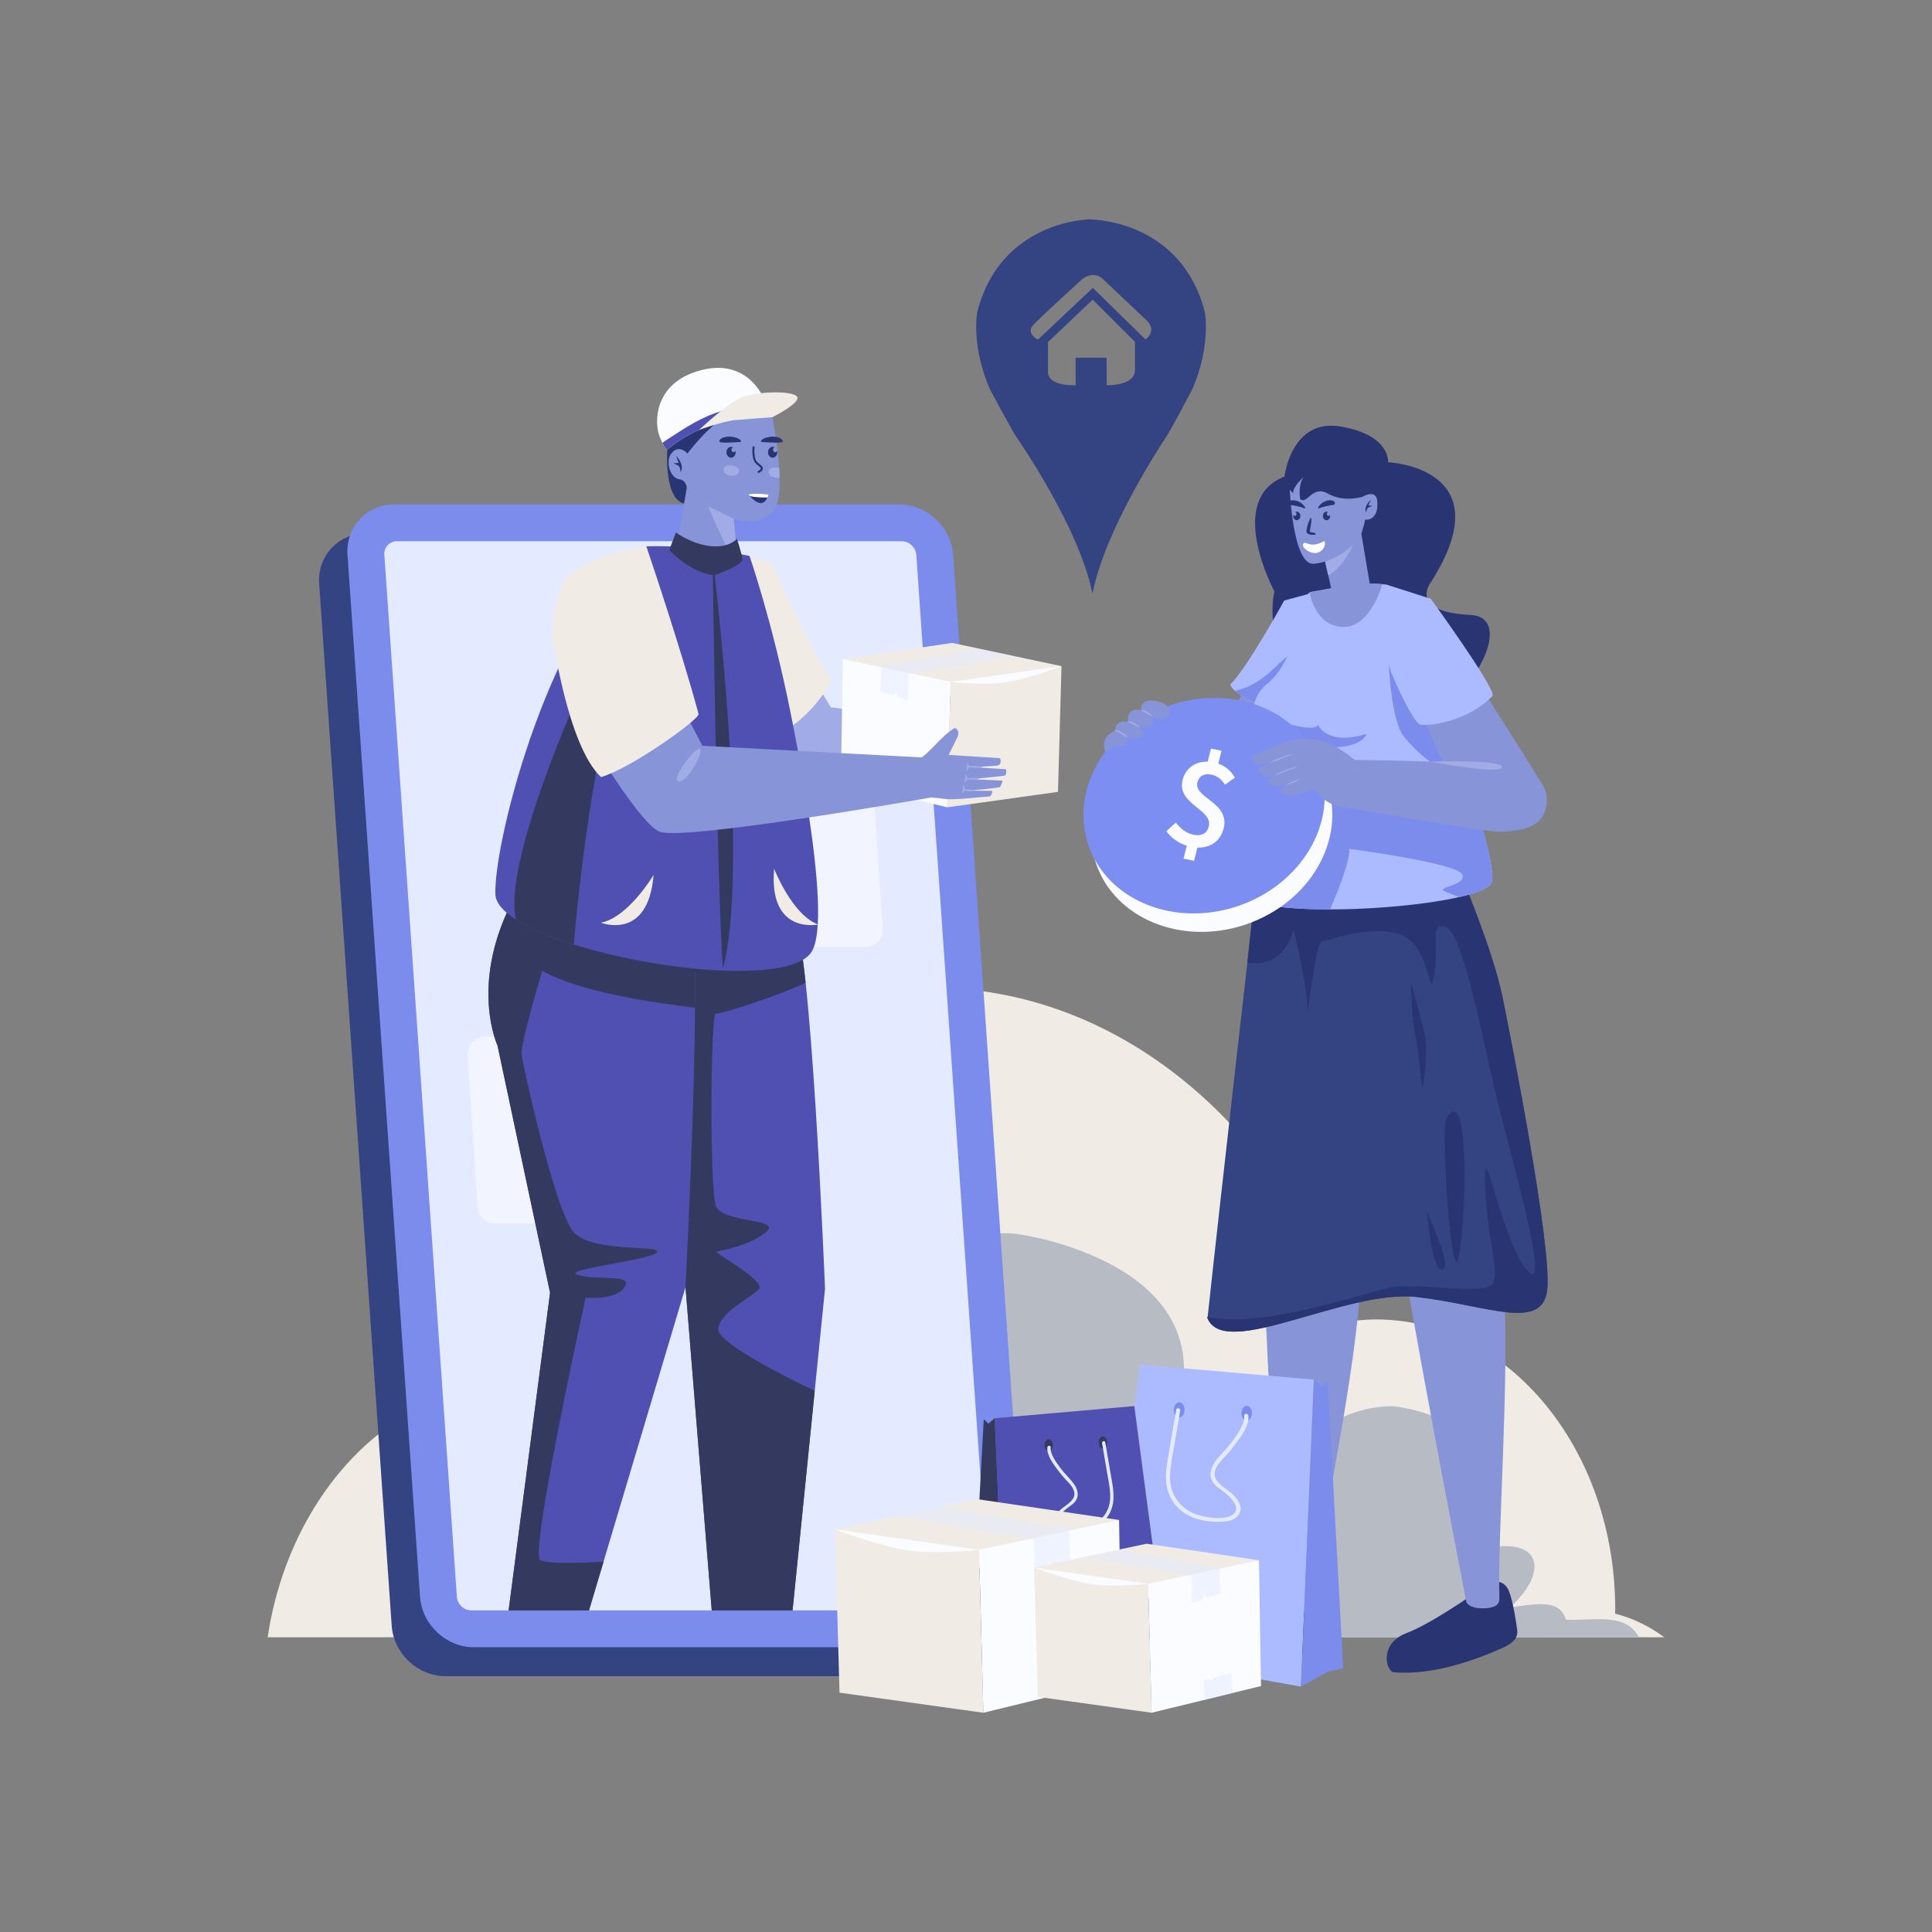 <svg xmlns="http://www.w3.org/2000/svg" enable-background="new -360.158 -803.279 3000 3000"
    viewBox="-360.158 -803.279 3000 3000" id="Cashondeliverypayment">
    <rect x="-360.158" y="-803.279" width="3000" height="3000" fill="#808080" stroke="none"/>
    <path fill="#f0ece5"
        d="M2224.223,1739.007H55.46c22.889-152.411,104.987-279.956,216.341-346.089
    c41.213-24.74,86.583-40.983,134.285-46.932c29.482-121.626,80.583-232.016,147.899-324.747
    c129.596-178.38,319.487-290.846,531.079-290.846c291.315,0,541.356,213.319,649.947,518.141c13.718-1.7,27.577-2.991,41.603-2.991
    c205.183,0,371.346,201.578,371.346,450.057c0,2.518,0,4.627-0.164,6.799C2175.271,1709.387,2201.006,1722.01,2224.223,1739.007z"
        class="colordcf4e6 svgShape"></path>
    <path fill="#b6bbc4"
        d="M1391.487,1739.007h793.403c-20.941-37.791-65.439-26.074-113.344-27.083
    c-8.954-28.252-33.765-27.659-87.214-18.958c67.713-61.751,46.587-122.417-71.503-82.875
    c134.883-183.627-74.213-225.594-105.09-229.267c-38.908-4.64-217.763,23.96-122.965,215.179
    c-114.841-47.664-146.259,8.674-59.588,107.802C1542.387,1707.686,1443.177,1725.873,1391.487,1739.007z"
        class="color93e5b6 svgShape"></path>
    <path fill="#b6bbc4"
        d="M651.535,1739.007h1385.774c-89.894-20.881-276.155-45.608-359.947-47.371
    c-15.662-49.417-59.06-48.38-152.55-33.162c118.44-108.011,81.487-214.127-125.07-144.962
    c235.931-321.191-129.809-394.597-183.819-401.021c-68.055-8.116-380.899,41.91-215.083,376.38
    c-200.874-83.37-255.828,15.174-104.228,188.562C751.785,1684.222,700.396,1701.216,651.535,1739.007z"
        class="color93e5b6 svgShape"></path>
    <path fill="#293573"
        d="M1618.813 115.08c0 0-77.156-142.499 15.599-178.368 0 0 10.2-91.238 87.73-77.625 77.529 13.614 73.032 55.396 73.032 55.396s179.886 7.709 67.136 185.415c0 0-38.485 46.846 60.936 51.72 99.422 4.874-69.742 256.436-202.344 166.498C1588.3 228.177 1618.813 115.08 1618.813 115.08zM1528.939 1723.471c45.243-10.967 136.736-61.696 136.736-61.696s18.744-6.247 27.01 11.355c5.138 10.957 6.751 43.2 7.234 66.006.283 13.388-11.042 20.596-23.931 24.602-63.205 19.639-123.717 28.196-174.093 17.857C1489.852 1779.115 1483.688 1734.434 1528.939 1723.471z"
        class="color11405c svgShape"></path>
    <path fill="#8794d8"
        d="M1602.097,1177.19c9.635,204.112,24.551,509.391,24.551,509.391s2.171,11.651,28.342,13.418
        c25.432,1.717,22.332-12.169,23.292-12.278c10.471-112.635,68.869-354.877,75.394-519.493L1602.097,1177.19z"
        class="colord7a28e svgShape"></path>
    <path fill="#293573"
        d="M1824.129,1732.467c43.595-16.332,128.317-77.704,128.317-77.704s17.856-8.457,28.181,8.021
        c6.419,10.259,11.901,42.073,15.125,64.656c1.892,13.256-8.483,21.775-20.796,27.302c-60.382,27.103-119.424,42.88-170.678,38.679
        C1792.023,1792.41,1780.526,1748.796,1824.129,1732.467z"
        class="color11405c svgShape"></path>
    <path fill="#8794d8"
        d="M1975.325,1192.706l-158.292-47.645c33.646,198.446,99.657,539.025,99.657,539.025
        s3.557,11.306,29.75,9.91c25.455-1.355,20.705-14.766,21.646-14.99C1965.159,1574.302,1983.591,1347.926,1975.325,1192.706z"
        class="colord7a28e svgShape"></path>
    <path fill="#344382"
        d="M1514.854,1243.676c27.151,65.618,215.423-45.814,325.585-32.94
            c110.162,12.874,194.898,54.179,201.965-11.797c7.067-65.975-54.373-380.233-69.505-454.224
            c-15.132-73.991-66.166-193.51-66.166-193.51l-317.239,28.496C1589.495,579.701,1534.784,1057.627,1514.854,1243.676z"
        class="color2f627c svgShape"></path>
    <path fill="#293573"
        d="M1885.491 933.796c43.739-70.48 27.029 230.007 15.709 222.276S1878.015 945.842 1885.491 933.796zM1855.591 1077.805c6.979 18.99 39.806 84.282 23.752 90.164C1863.289 1173.851 1855.591 1077.805 1855.591 1077.805zM1830.592 721.283c0 0 17.627 62.019 22.096 85.456 4.47 23.436-.979 61.726-3.153 76.897-2.174 15.17-6.755-62.3-12.182-81.288C1831.926 783.36 1830.592 721.283 1830.592 721.283z"
        class="color11405c svgShape"></path>
    <path fill="#293573"
        d="M2042.391,1198.919c-7.081,66.008-91.771,24.677-201.984,11.839
            c-110.145-12.895-298.388,98.526-325.537,32.949c-0.298-0.686-0.532-1.369-0.765-2.05
            c89.103,19.679,257.49-42.221,290.059-46.698c36.706-5.038,133.03,10.532,150.579-1.837c17.612-12.304-6.342-71.45-8.994-158.039
            c-2.651-86.591,23.629,84.575,65.109,133.491c41.415,48.915-29.995-195.231-48.547-273.055
            c-18.555-77.761-50.311-249.152-77.06-259.239c-26.683-10.084-10.458,28.929-18.531,74.53
            c-8.075,45.66-3.888-37.346-45.675-59.67c-41.725-22.261-118.932,5.52-129.083,7.856c-10.216,2.333-22.62,134.42-22.027,102.458
            c0.527-31.966-21.492-121.55-21.492-121.55s-11.154,60.591-71.703,51.544c7.72-76.068,12.762-111.76,12.762-111.76
            l317.257-28.456c0,0,50.991,119.519,66.109,193.47C1988.053,818.718,2049.47,1132.974,2042.391,1198.919z"
        class="color11405c svgShape"></path>
    <path fill="#8794d8"
        d="M1581.972,250.153l-75.432,136.813l-79.383-60.129l-27.333,29.704c0,0,128.435,170.883,158.454,164.05
        c30.019-6.834,111.466-236.589,111.466-236.589L1581.972,250.153z"
        class="colord7a28e svgShape"></path>
    <path fill="#acbaff"
        d="M1676.57,117.815c0,0-3.44,71.557-5.022,79.055c-1.583,7.5-50.845,102.587-50.845,102.587
        s-59.79-16.996-70.867-39.494c25.457-24.081,82.357-127.491,84.077-130.726c0.069-0.067,0.069-0.067,0.069-0.067L1676.57,117.815z
        "
        class="color91c4f6 svgShape"></path>
    <path fill="#7c8cec"
        d="M1654.22,201.608c-12.182,10.989-24.456,21.825-36.297,33.185c-16.818,16.134-37.412,30.184-60.418,34.578
        c19.611,17.653,63.198,30.085,63.198,30.085s49.263-95.086,50.845-102.587c0.354-1.676,0.8-6.561,1.28-13.119
        C1666.794,189.855,1660.627,195.828,1654.22,201.608z"
        class="color549bec svgShape"></path>
    <path fill="#acbaff"
        d="M1571.97,591.017c0,0-35.506-2.392-40.026-21.896c-4.52-19.503,27.205-51.402,28.56-55.605
        c1.355-4.203,56.835-165.753,35.207-188.596c-21.627-22.843-2.202-55.553,10.004-64.931
        c54.406-41.804,47.345-140.636,70.934-144.376c28.803-4.565,78.329-16.905,117.156-10.894
        c26.628,34.709,182.938,429.705,161.173,464.31C1933.212,603.633,1633.897,626.585,1571.97,591.017z"
        class="color91c4f6 svgShape"></path>
    <path fill="#7c8cec"
        d="M1608.168,321.528c-10.977-18.671,68.667,16.952,78.477,0.902c0,0,13.298,33.123,75.315,13.85
        c0,0-7.357,26.803-76.896,19.705C1685.064,355.985,1636.779,370.192,1608.168,321.528z"
        class="color549bec svgShape"></path>
    <path fill="#7c8cec"
        d="M1954.948,569.026c-4.816,7.638-23.05,14.654-49.194,20.71c-7.018-2.752-14.243-5.573-20.434-7.982
        c-20.572-7.912,31.856-8.874,25.319-26.833c-6.536-18.027-175.792-40.113-175.792-40.113
        c2.202,15.894-16.857,63.987-29.723,94.055c-58.964,0.069-111.117-5.16-133.134-17.82c0,0-35.502-2.409-40.044-21.948
        c-4.541-19.472,27.177-51.396,28.553-55.593c1.376-4.196,116.942-128.788,145.151-93.08
        c28.553,36.328,179.849,31.371,179.849,31.371l-26.394-73.488c0,0-17.132-11.423-38.392-36.604
        c-21.26-25.113-24.219-113.249-24.219-113.249l84.421,77.472C1925.294,422.751,1966.919,550.036,1954.948,569.026z"
        class="color549bec svgShape"></path>
    <path fill="#8794d8"
        d="M1750.407,5.554l16.349,97.547l19.643,0.708c0,0-18.417,68.098-61.742,66.463
        c-43.326-1.635-51.244-53.495-51.244-53.495l33.484-6.59l-13.712-60.49L1750.407,5.554z"
        class="colord7a28e svgShape"></path>
    <path fill="#a1abe6"
        d="M1742.415,33.12c0.757,16.857-28.209,54.285-40.181,56.554l-7.293-32.268
        C1709.872,40.48,1741.796,19.289,1742.415,33.12z"
        class="colorc18c7c svgShape"></path>
    <path fill="#8794d8"
        d="M1642.437-46.173c0,0,4.298,121.494,37.66,118.321c35.015-3.33,68.372-30.638,74.654-50.118
    c6.28-19.479,4.177-18.332,4.177-18.332s21.928,3.513,19.603-28.594c-1.455-20.083-23.22-6.948-23.22-6.948
    s-41.303-48.675-71.033-45.508C1654.548-74.186,1642.437-46.173,1642.437-46.173z"
        class="colord7a28e svgShape"></path>
    <g fill="#263ba2" class="color000000 svgShape">
        <path fill="#293573"
            d="M1647.883-2.123c0 3.672 2.526 6.641 5.622 6.641 3.1 0 5.626-2.97 5.626-6.641 0-3.672-2.526-6.66-5.626-6.66-.868 0-1.686.229-2.427.674 1.101.328 1.923 1.51 1.923 2.917 0 1.658-1.15 3.019-2.561 3.019-1.033 0-1.936-.737-2.327-1.789C1647.964-3.369 1647.883-2.762 1647.883-2.123zM1644.585-26.08c-6.278 1.344-3.898 7.008-1.869 7.086 1.964-.73 20.553 3.46 22.863 5.336C1669.904-13.929 1658.02-28.958 1644.585-26.08z"
            class="color11405c svgShape"></path>
    </g>
    <g fill="#263ba2" class="color000000 svgShape">
        <path fill="#293573"
            d="M1705.258-2.123c0 3.672-2.526 6.641-5.622 6.641-3.1 0-5.626-2.97-5.626-6.641 0-3.672 2.525-6.66 5.626-6.66.868 0 1.686.229 2.426.674-1.1.328-1.922 1.51-1.922 2.917 0 1.658 1.15 3.019 2.561 3.019 1.033 0 1.936-.737 2.328-1.789C1705.177-3.369 1705.258-2.762 1705.258-2.123zM1708.555-26.08c6.278 1.344 3.898 7.008 1.869 7.086-1.964-.73-20.552 3.46-22.863 5.336C1683.238-13.929 1695.121-28.958 1708.555-26.08z"
            class="color11405c svgShape"></path>
    </g>
    <path fill="#293573"
        d="M1675.455.631c-1.043-1.459-9.503 20.385-5.978 23.911 3.526 3.525 14.715 3.372 13.182.919-1.532-2.452-8.89-1.839-9.043-3.066C1673.463 21.17 1677.754 3.849 1675.455.631zM1768.445-26.661c-3.847 2.57-11.177 11.673-7.223 19.174 0 0 .274-4.861 3.043-7.655l6.68-2.565-6.458-.87L1768.445-26.661z"
        class="color11405c svgShape"></path>
    <path fill="#ffffff"
        d="M1683.884,55.433c14.777-2.913,15.3-20.24,11.109-17.982c-22.832,12.298-27.837-3.099-31.632,4.218
    C1661.045,46.132,1671.615,56.414,1683.884,55.433z"
        class="colorffffff svgShape"></path>
    <path fill="#293573"
        d="M1647.583-37.297c0.766-12.127,15.394-23.623,16.775-25.24c-8.943,11.196-6.193,30.313-5.805,34.004
    c10.387,10.405,19.028-22.119,42.72-8.524c25.372,14.56,54.039,5.212,54.039,5.212s11.12-30.632-22.771-46.273
    c-33.89-15.64-87.177-23.59-95.478,30.637C1637.062-47.48,1643.733-42.474,1647.583-37.297z"
        class="color11405c svgShape"></path>
    <path fill="#8794d8"
        d="M1944.508,271.743c0,0,89.108,138.308,93.048,149.814c3.94,11.505-48.555,21.431-52.042,21.918
    c-3.487,0.487-69.872,18.131-69.872,18.131l-67.461-154.31L1944.508,271.743z"
        class="colord7a28e svgShape"></path>
    <path fill="#acbaff"
        d="M1793.8,104.831l67.802,21.715c0,0,97.104,133.861,96.251,150.156
    c-35.756,39.497-102.549,49.502-113.69,44.564c-11.141-4.938-46.717-80.891-47.679-92.84
    C1795.523,216.476,1793.8,104.831,1793.8,104.831z"
        class="color91c4f6 svgShape"></path>
    <g fill="#263ba2" class="color000000 svgShape">
        <ellipse cx="1521.315" cy="476.344" fill="#fafcff" rx="189.709" ry="164.523"
            transform="rotate(-18.755 1521.585 476.268)" class="colordba12c svgShape"></ellipse>
        <ellipse cx="1509.45" cy="447.702" fill="#7d8ef3" rx="189.709" ry="164.523"
            transform="rotate(-18.755 1509.667 447.616)" class="colorf2cd33 svgShape"></ellipse>
        <path fill="#fafcff"
            d="M1482.614,510.02c-12.191-3.835-24.505-12.316-31.633-22.639l14.531-13.329
            c7.775,9.414,16.147,16.432,27.205,18.762c13.299,2.802,21.442-2.206,24.127-12.984c6.57-26.36-50.048-34.296-40.693-71.832
            c4.627-18.565,19.785-29.238,39.006-28.55l5.076-20.37l16.374,3.451l-4.977,19.971c12.702,4.354,20.158,12.444,25.794,21.818
            l-15.409,10.835c-5.883-8.383-11.279-13.515-21.103-15.585c-11.058-2.33-19.202,1.839-21.789,12.219
            c-5.972,23.962,50.896,30.898,40.844,71.23c-4.726,18.963-19.677,30.528-40.83,29.851l-5.126,20.565l-16.374-3.45
            L1482.614,510.02z"
            class="colordba12c svgShape"></path>
    </g>
    <g fill="#263ba2" class="color000000 svgShape">
        <path fill="#8794d8"
            d="M1411.803,299.754c0,0-3.651-18.863,21.837-14.803c25.49,4.064,26.144,21.337,18.547,24.825
                s-12.212,6.292-24.028-1.601c0,0,6.249,10.662-1.686,15.843c-7.937,5.179-16.863,2.156-16.863,2.156s7.508,8.322,5.116,12.528
                c-2.393,4.206-13.905,8.284-24.714,2.378c0,0,5.073,11.519-9.683,13.831c-9.868,1.546-13.455-0.423-13.455-0.423l-10.359,11.046
                c0,0-11.14-23.581,14.512-34.157c0,0-0.377-17.952,20.276-13.778C1391.303,317.6,1388.439,293.113,1411.803,299.754z"
            class="colord7a28e svgShape"></path>
        <path fill="#a1abe6"
            d="M1411.908 299.963c-.149.805 3.924 2.009 8.401 4.42 4.53 2.346 7.707 5.04 8.263 4.588.647-.466-2.01-4.41-6.99-6.995C1416.631 299.331 1411.984 299.284 1411.908 299.963zM1390.938 317.158c-.042.395 1.024.85 2.671 1.635 1.655.783 3.915 1.929 6.421 3.239 5.011 2.618 9.148 4.773 9.579 4.143.424-.605-3.112-3.832-8.322-6.557-2.6-1.36-5.14-2.297-7.087-2.656C1392.245 316.595 1390.97 316.806 1390.938 317.158zM1371.027 331.378c.005.414 1.194.709 2.957 1.406 1.77.714 4.132 1.901 6.671 3.44 5.087 3.06 9.052 6.007 9.572 5.437.507-.522-2.756-4.505-8.175-7.774-2.693-1.635-5.457-2.67-7.574-2.963C1372.339 330.642 1371.01 331.044 1371.027 331.378z"
            class="colorc18c7c svgShape"></path>
    </g>
    <g fill="#263ba2" class="color000000 svgShape">
        <path fill="#8794d8"
            d="M1743.548,376.752c0,0,254.257,1.64,274.829,18.901c20.571,17.261,29.616,39.326,19.121,64.353
        c-10.494,25.028-44.371,26.639-65.86,28.226c-21.489,1.587-235.511-36.756-235.511-36.756L1743.548,376.752z"
            class="colord7a28e svgShape"></path>
        <path fill="#a1abe6"
            d="M1860.667,379.265c3.659,0.13,113.429-3.488,111.684,8.79
        C1970.605,400.334,1860.667,379.265,1860.667,379.265z"
            class="colorc18c7c svgShape"></path>
        <path fill="#8794d8"
            d="M1703.294,350.825c-21.353-8.494-43.297-7.027-52.449-5.876c-15.533,1.98-67.452,26.126-67.452,26.126
        s2.04,7.584,4.327,9.829c3.717,3.648,13.422,3.7,23.517,0.673c-6.538,3.363-17.904,10.682-17.904,10.682s4.589,8.008,7.461,9.467
        c3.844,1.953,12.4,1.228,18.7-0.891c-4.373,2.869-12.049,7.29-12.049,7.29s6.159,8.431,9.222,9.446
        c5.826,1.931,15.936-1.063,24.508-4.175c-5.876,3.117-14.609,10.749-14.609,10.749s6.996,6.415,9.755,7.407
        c10.716,3.857,43.141-8.96,43.141-8.96c21.033,25.247,41.916,28.177,56.666,28.883c3.567,0.126,7.421-74.723,7.421-74.723
        S1719.248,357.132,1703.294,350.825z"
            class="colord7a28e svgShape"></path>
        <path fill="#a1abe6"
            d="M1647.746 368.249c.049.313-2.054.871-5.387 1.934-3.333 1.071-7.905 2.638-12.897 4.568-9.991 3.84-17.968 7.342-18.224 6.826-.257-.499 7.378-4.863 17.487-8.75 5.047-1.951 9.777-3.329 13.265-4.054C1645.483 368.055 1647.71 367.999 1647.746 368.249zM1654.004 387.403c.073.291-1.863 1.039-4.971 2.251-3.406 1.354-7.549 3.001-12.129 4.822-9.466 3.806-17.169 6.881-17.41 6.359-.238-.51 7.114-4.438 16.644-8.27 4.762-1.918 9.175-3.422 12.44-4.294C1651.845 387.398 1653.94 387.142 1654.004 387.403zM1658.087 406.703c.221.524-4.096 2.842-9.641 5.177-5.545 2.335-10.219 3.803-10.44 3.279-.221-.525 4.095-2.842 9.641-5.177C1653.192 407.647 1657.866 406.179 1658.087 406.703z"
            class="colorc18c7c svgShape"></path>
    </g>
    <g fill="#263ba2" class="color000000 svgShape">
        <path fill="#344382"
            d="M1177.536-197.853c0,0,35.373,66.504,41.839,75.069c0,0,96.539,138.416,116.879,241.384
    c19.955-103.064,113.165-241.481,113.165-241.481c6.395-8.638,41.501-75.289,41.501-75.289
    c29.751-67.712,19.882-120.245,19.882-120.245c-35.35-137.618-164.196-143.748-176.696-144.014v-0.41
    c0,0-140.477,0-176.958,144.836C1157.149-318.002,1147.447-265.446,1177.536-197.853z M1267.199-227.005v-45.1l69.37-65.903
    l65.582,65.396c0,0,0,20.172,0,44.448c0,24.278-43.722,23.119-43.722,23.119l-0.437-42.785h-47.918v42.785
    C1262.301-204.347,1267.199-227.005,1267.199-227.005z M1244.083-298.435c11.703-12.693,77.092-72.224,77.092-72.224
    s16.455-12.692,30.306,0c14.501,13.296,69.248,65.397,69.248,65.397s16.602,14.116-2.026,29.197l-81.942-80.162l-85.319,80.429
    C1251.442-275.798,1232.381-285.717,1244.083-298.435z"
            class="color2f627c svgShape"></path>
    </g>
    <g fill="#263ba2" class="color000000 svgShape">
        <path fill="#344382"
            d="M1115.612,1799.488c43.185,0,75.87-35.132,72.865-78.316L1075.854,103.185
        c-3.006-43.184-40.583-78.32-83.768-78.32H208.321c-43.185,0-75.875,35.136-72.869,78.32l112.622,1617.988
        c3.006,43.184,40.587,78.316,83.772,78.316H1115.612z"
            class="color2f627c svgShape"></path>
        <path fill="#7c8cec"
            d="M1159.609,1754.577c43.184,0,75.87-35.132,72.864-78.316L1119.851,58.274
        c-3.006-43.184-40.583-78.32-83.767-78.32H252.318c-43.185,0-75.875,35.136-72.869,78.32l112.622,1617.988
        c3.006,43.184,40.588,78.316,83.772,78.316H1159.609z"
            class="color549bec svgShape"></path>
        <path fill="#e4eaff"
            d="M1155.627,1697.377c11.642,0,20.456-9.473,19.645-21.115L1062.651,58.274
        c-0.811-11.647-10.943-21.12-22.585-21.12H256.3c-11.647,0-20.46,9.473-19.65,21.12l112.622,1617.988
        c0.811,11.642,10.943,21.115,22.59,21.115H1155.627z"
            class="colorcdeeff svgShape"></path>
        <path fill="#ffffff"
            d="M507.177 376.971h461.262c13.924 0 25.463 10.796 26.388 24.688l15.805 237.309c1.017 15.263-11.09 28.204-26.388 28.204H522.982c-13.924 0-25.463-10.796-26.388-24.688l-15.805-237.307C479.772 389.911 491.879 376.971 507.177 376.971zM392.161 806.44h461.262c13.924 0 25.463 10.796 26.389 24.688l15.805 237.31c1.017 15.263-11.091 28.203-26.389 28.203H407.967c-13.924 0-25.463-10.796-26.389-24.688l-15.805-237.307C364.756 819.381 376.864 806.44 392.161 806.44z"
            opacity=".5" class="colorffffff svgShape"></path>
        <g fill="#263ba2" class="color000000 svgShape">
            <path fill="#5050b3"
                d="M745.037,1697.377l-40.775-501.881l-141.023-366.4c0,0-89.19-106.355-11.842-225.48
                        c0,0,292.815-1.113,320.13,20.073c27.315,21.189,49.409,574.24,49.409,574.24l-50.393,499.449H745.037z"
                class="color009444 svgShape"></path>
            <path fill="#343a5f"
                d="M563.217,829.143l141.093,366.32l40.715,501.902H870.53l34.4-341.046
                        c-46.763-22.304-153.724-75.814-149.962-97.019c4.837-27.029,52.676-48.234,63.425-60.981
                        c10.884-12.744-70.546-56.804-65.844-58.123c4.837-1.317,50.256-8.46,76.728-30.215
                        c26.337-21.865-68.262-13.514-77.937-40.873c-9.541-27.469-8.332-299.626,0-298.416c7.525,1.1,100.377-28.788,139.479-48.126
                        c-5.912-54.936-12.497-93.502-19.349-98.886c-27.278-21.204-320.079-20.105-320.079-20.105
                        C473.993,722.786,563.217,829.143,563.217,829.143z"
                class="color097c3a svgShape"></path>
            <path fill="#5050b3"
                d="M554.406,1697.377H429.585l64.413-493.255l-81.639-384.049c0,0-42.679-91.78,20.514-218.736
                        c0,0,251.351-18.418,276.3,4.64c24.948,23.059-4.91,589.517-4.91,589.517L554.406,1697.377z"
                class="color009444 svgShape"></path>
            <path fill="#343a5f"
                d="M481.746,704.134c0,0-33.715,114.07-32.167,129.119c1.548,15.051,52.121,244.385,81.192,276.947
                        c29.157,32.631,139.591,18.847,128.841,31.366c-10.751,12.518-151.805,26.302-121.96,35.092
                        c29.931,8.791,86.524-2.531,71.989,18.777c-14.45,21.309-60.464,16.316-60.464,16.316s-87.385,397.346-70.527,407.333
                        c10.665,6.329,61.84,4.711,98.394,2.671l-22.62,75.601H429.625l64.334-493.2l-81.622-384.054c0,0-42.66-91.777,20.556-218.788
                        c0,0,251.316-18.424,276.259,4.643c8.085,7.455,10.407,71.873,9.891,155.562C652.128,753.644,536.533,736.062,481.746,704.134
                        z"
                class="color097c3a svgShape"></path>
            <g fill="#263ba2" class="color000000 svgShape">
                <path fill="#a1abe6"
                    d="M867.799,191.568l62.115,103.465l288.796,38.321l10.744,60.169c0,0-307.041,15.545-343.708,7.501
                        c-36.666-8.044-119.1-78.426-119.1-78.426L867.799,191.568z"
                    class="colorc18c7c svgShape"></path>
                <path fill="#f0ece5"
                    d="M838.297,71.246c0,0,70.421,156.304,91.038,177.732c6.978,7.252-50.312,90.119-104.042,92.304
                        c-52.35,2.129-87.895-110.446-87.895-110.446S788.47,94.089,803.705,60.109C815.906,66.189,838.297,71.246,838.297,71.246z"
                    class="colorffc439 svgShape"></path>
                <path fill="#5050b3"
                    d="M899.209,675.994c-33.732,47.774-234.495,29.382-368.46-12.67
                    c-36.424-11.387-67.798-24.539-89.663-38.632c-19.844-12.669-31.707-26.169-32.044-39.718
                    c-2.526-83.604,87.887-434.997,234.411-539.99c86.737-2.029,160.252,15.125,160.252,15.125s35.036,100.372,63.421,241.728
                    c9.048,45.028,17.65,91.562,24.772,136.014C910.07,549.859,918.507,648.484,899.209,675.994z"
                    class="color009444 svgShape"></path>
                <path fill="#343a5f"
                    d="M746.292 59.599c0 0 6.495 500.285 15.859 639.97C762.151 699.569 807.345 590.054 746.292 59.599zM530.749 663.324c-36.424-11.387-67.798-24.539-89.663-38.632-26.609-110.507 163.162-496.12 163.162-496.12s123.481-13.696 42.489 40.303C572.376 218.455 536.224 599.829 530.749 663.324z"
                    class="color097c3a svgShape"></path>
                <path fill="#f0ece5"
                    d="M654.689 555.441c0 0-39.444 66.056-81.695 74.04C572.993 629.482 646.313 658.517 654.689 555.441zM841.911 545.728c0 0 27.951 71.68 68.295 86.555C910.206 632.283 833.088 648.766 841.911 545.728z"
                    class="colorffc439 svgShape"></path>
            </g>
            <g fill="#263ba2" class="color000000 svgShape">
                <path fill="#293573"
                    d="M797.397-169.925c0,0-114.618,26.468-119.371,48.828c-4.752,22.36-5.687,99.932,28.104,99.932
                        C739.921-21.165,798.72-143.028,797.397-169.925z"
                    class="color11405c svgShape"></path>
                <path fill="#fafcff"
                    d="M833.069-167.491c0,0-22.851-87.849-112.57-58.644c-64.998,21.158-65.019,79.189-56.351,100.777
                        c7.758,19.32,11.461,20.689,11.461,20.689s18.402-17.18,49.688-31.031C764.137-152.896,818.639-167.491,833.069-167.491z"
                    class="colordba12c svgShape"></path>
                <path fill="#5050b3"
                    d="M810.362-176.26c-8.451,1.343-16.787,3.724-25.114,5.666c-7.636,1.781-15.401,3.043-22.977,5.058
                        c-15.755,4.191-30.759,11.087-45.004,18.931c-14.656,8.07-28.426,17.559-42.516,26.549c-2.175,1.388-4.259,2.919-6.316,4.493
                        c4.834,9.996,7.173,10.893,7.173,10.893s18.402-17.18,49.688-31.031c38.84-17.196,93.343-31.792,107.772-31.792
                        c0,0-1.187-4.513-4.042-11.131C822.934-177.252,816.261-177.198,810.362-176.26z"
                    class="color009444 svgShape"></path>
                <path fill="#8794d8"
                    d="M841.816-11.328C820.979,16.438,779.305,2.53,779.305,2.53l2.565,51.24c0,0-8.547,28.32-43.242,21.39
                        c-34.745-6.979-48.213-29.351-48.213-29.351l15.961-91.882c0,0-1.345-11.814-11.116-12.861
                        c-15.154-1.695-22.083-27.815-13.459-39.53c12.163-16.5,25.474-0.548,25.474-0.548s37.037-49.351,63.358-58.173
                        c35.741-11.964,68.592,1.744,68.592,1.744s8.075,40.179,10.518,78.911c0.349,5.035,0.549,10.069,0.598,14.955
                        C850.838-39.992,848.794-20.65,841.816-11.328z"
                    class="colord7a28e svgShape"></path>
                <path fill="#a1abe6"
                    d="M779.305,2.53l-40.04-19.752c0,0,20.641,48.461,28.587,62.04s0,26.428,0,26.428
                        s13.596-1.124,16.264-15.033L779.305,2.53z"
                    class="colorc18c7c svgShape"></path>
                <path fill="#293573"
                    d="M689.677-95.062c4.569,3.7,12.788,16.073,6.912,25.105c0,0,0.218-6.183-2.961-10.042l-8.156-4.023
                        l8.275-0.351L689.677-95.062z"
                    class="color11405c svgShape"></path>
                <path fill="#f0ece5"
                    d="M725.296-135.7c0,0,37.031-13.551,56.129-15.288c19.099-1.736,57.779-4.468,57.779-4.468
                        s48.614-24.308,37.329-32.989c-11.286-8.681-63.214-6.591-84.916,2.09C769.914-177.672,725.296-135.7,725.296-135.7z"
                    class="colorffc439 svgShape"></path>
                <path fill="#343a5f"
                    d="M749.719,89.936c0,0,45.037-15.653,43.121-25.692c-1.916-10.038-8.725-31.011-8.725-31.011
                        s-11.128,14.356-40.252,11.585s-54.415-21.165-54.415-21.165L678.91,51.052C678.91,51.052,713.805,87.624,749.719,89.936z"
                    class="color097c3a svgShape"></path>
                <g fill="#263ba2" class="color000000 svgShape">
                    <path fill="#a1abe6"
                        d="M763.438-74.371c-.644 4.416 4.25 8.784 10.933 9.758 6.68.973 12.617-1.817 13.261-6.233.644-4.415-4.25-8.784-10.932-9.757C770.019-81.578 764.081-78.788 763.438-74.371zM850.34-61.576c-1.894.448-4.038.548-6.28.199-6.68-.947-11.565-5.334-10.917-9.77.648-4.387 6.579-7.178 13.259-6.232 1.196.199 2.293.449 3.34.848C850.091-71.496 850.29-66.461 850.34-61.576z"
                        class="colorc18c7c svgShape"></path>
                    <path fill="#293573"
                        d="M833.069-35.169c0,0-15.69-1.053-31.239-0.685C801.83-35.854,824.141-5.327,833.069-35.169z"
                        class="color11405c svgShape"></path>
                    <path fill="#ffffff"
                        d="M833.069-35.169c0,0-0.821,4.117-1.534,4.354c-0.713,0.237-21.451,0.091-27.42-2.318l-2.284-2.72
                            C801.83-35.854,816.838-37.744,833.069-35.169z"
                        class="colorffffff svgShape"></path>
                </g>
                <g fill="#263ba2" class="color000000 svgShape">
                    <path fill="#293573"
                        d="M822.348-117.021c0 0 28.942 2.441 32.218 0 3.276-2.44-4.914-9.627-18.02-8.135C823.441-123.665 819.072-117.563 822.348-117.021zM846.783-101.008c0 4.69-3.224 8.478-7.181 8.478-3.956 0-7.18-3.788-7.18-8.478 0-4.689 3.225-8.498 7.18-8.498 1.11 0 2.156.292 3.099.857-1.403.419-2.45 1.926-2.45 3.726 0 2.114 1.467 3.852 3.266 3.852 1.319 0 2.469-.942 2.972-2.282C846.678-102.599 846.783-101.824 846.783-101.008z"
                        class="color11405c svgShape"></path>
                </g>
                <g fill="#263ba2" class="color000000 svgShape">
                    <path fill="#293573"
                        d="M789.674-117.021c0 0-28.942 2.441-32.218 0-3.276-2.44 4.915-9.627 18.021-8.135C788.582-123.665 792.951-117.563 789.674-117.021zM782.212-101.008c0 4.69-3.224 8.478-7.181 8.478-3.956 0-7.18-3.788-7.18-8.478 0-4.689 3.225-8.498 7.18-8.498 1.11 0 2.156.292 3.099.857-1.403.419-2.45 1.926-2.45 3.726 0 2.114 1.467 3.852 3.266 3.852 1.319 0 2.469-.942 2.972-2.282C782.107-102.599 782.212-101.824 782.212-101.008z"
                        class="color11405c svgShape"></path>
                </g>
                <path fill="#293573"
                    d="M817.855-68.884c-0.548,0-1.078-0.28-1.375-0.786c-0.446-0.757-0.193-1.734,0.566-2.179
                c3.563-2.097,4.166-3.349,4.21-3.909c0.091-1.157-1.916-2.802-4.042-4.543c-1.289-1.057-2.754-2.256-4.132-3.64
                c-6.523-6.555-4.78-24.176-4.703-24.923c0.091-0.873,0.871-1.522,1.748-1.42c0.875,0.091,1.51,0.873,1.421,1.748
                c-0.482,4.672-0.74,17.795,3.79,22.347c1.263,1.269,2.601,2.364,3.895,3.423c2.905,2.383,5.417,4.44,5.199,7.253
                c-0.17,2.184-1.949,4.162-5.773,6.409C818.406-68.954,818.128-68.884,817.855-68.884z"
                    class="color11405c svgShape"></path>
            </g>
            <g fill="#263ba2" class="color000000 svgShape">
                <polygon fill="#f0ece5"
                    points="1288.142 231.118 1118.366 195.048 948.589 219.959 1115.376 277.474"
                    class="colorffc439 svgShape"></polygon>
                <polygon fill="#fafcff"
                    points="1110.761 450.345 945.523 409.997 948.589 219.959 1115.961 255.572"
                    class="colordba12c svgShape"></polygon>
                <polygon fill="#e4eaff"
                    points="1212.174 214.978 1159.053 204.007 1008.592 231.742 1006.766 269.926 1027.675 276.388 1031.553 270.163 1033.583 278.988 1049.548 284.507 1050.08 243.614"
                    opacity=".5" class="colorcdeeff svgShape"></polygon>
                <polygon fill="#e4eaff"
                    points="1031.404 431.036 1031.499 401.389 1021.249 399.399 1018.992 403.021 1017.811 397.951 991 390.344 987.855 420.376"
                    opacity=".5" class="colorcdeeff svgShape"></polygon>
                <polygon fill="#f0ece5"
                    points="1288.142 231.118 1282.685 426.326 1110.761 450.345 1115.961 255.572"
                    class="colorffc439 svgShape"></polygon>
                <path fill="#fafcff"
                    d="M1288.142,231.118l-172.181,24.454c0,0,53.719,6.321,89.394,0
            C1241.031,249.252,1288.142,231.118,1288.142,231.118z"
                    class="colordba12c svgShape"></path>
            </g>
            <g fill="#263ba2" class="color000000 svgShape">
                <path fill="#8794d8"
                    d="M670.806,240.124l59.675,114.689l346.926,18.373l9.079,61.663c0,0-387.794,68.709-423.036,53.095
            c-35.242-15.615-131.18-181.665-131.18-181.665L670.806,240.124z"
                    class="colord7a28e svgShape"></path>
                <path fill="#a1abe6"
                    d="M690.833,407.131c-3.134-7.094,31.064-54.77,36.377-47.004
            C732.524,367.893,698.599,424.707,690.833,407.131z"
                    class="colorc18c7c svgShape"></path>
                <path fill="#8794d8"
                    d="M1122.338,326.875c9.105,4.468,4.544,13.728,4.544,13.728l-13.939,28.321l79.711,5.053
                c0,0,3.264,8.085-2.124,10.981c-2.465,1.325-41.783,2.85-41.783,2.85l53.227,3.41c0,0,2.279,9.154-3.18,10.153
                c-2.611,0.478-51.641,5.265-51.641,5.265l49.572,2.23c0,0-2.63,9.929-4.649,10.306c-10.408,1.944-47.914,5.293-47.914,5.293
                l36.243,0.211c0,0,1.108,8.885-6.499,9.03c-9.108,0.173-52.926,5.927-67.042,3.501c-18.491-3.178-73.331-4.239-73.331-4.239
                s-1.942-51.165-2.313-56.32c7.483,0.014,34.187-0.297,34.187-0.297C1085.275,365.077,1095.769,344.592,1122.338,326.875z"
                    class="colord7a28e svgShape"></path>
                <path fill="#a1abe6"
                    d="M1141.317 387.051c-.035.839 5.186 1.739 11.662 2.012 6.475.273 11.754-.185 11.789-1.023.036-.839-5.186-1.739-11.662-2.012C1146.63 385.754 1141.353 386.212 1141.317 387.051zM1138.742 406.131c.003.839 4.938 1.503 11.024 1.483 6.085-.02 11.016-.715 11.013-1.555-.003-.839-4.938-1.503-11.024-1.483C1143.67 404.596 1138.739 405.292 1138.742 406.131zM1134.844 423.76c-.021.839 4.062 1.624 9.119 1.755 5.057.131 9.176-.443 9.198-1.282.021-.839-4.061-1.624-9.12-1.755C1138.984 422.347 1134.866 422.921 1134.844 423.76z"
                    class="colorc18c7c svgShape"></path>
                <path fill="#a1abe6"
                    d="M1135.85 416.38c-.855.309-.418 2.967-.906 5.856-.417 2.919-1.652 5.159-1.08 5.755.526.687 3.465-1.306 4.081-5.283C1138.537 418.734 1136.522 416.041 1135.85 416.38zM1139.37 399.773c-.854.309-.417 2.967-.906 5.856-.416 2.919-1.652 5.158-1.079 5.755.526.687 3.465-1.306 4.081-5.283C1142.058 402.127 1140.043 399.433 1139.37 399.773zM1141.95 381.779c-.854.31-.418 2.967-.906 5.856-.416 2.919-1.653 5.159-1.08 5.755.526.687 3.465-1.306 4.081-5.283C1144.637 384.133 1142.621 381.44 1141.95 381.779z"
                    class="colorc18c7c svgShape"></path>
            </g>
            <path fill="#f0ece5"
                d="M643.454,44.984c0,0,53.925,159.023,81.1,260.372c2.118,7.899-106.016,85.372-151.561,97.977
        c-52.498-49.661-75.489-221.202-75.489-221.202s1.562-61.099,19.824-85.228C545.018,60.318,643.454,44.984,643.454,44.984z"
                class="colorffc439 svgShape"></path>
        </g>
    </g>
    <g fill="#263ba2" class="color000000 svgShape">
        <polygon fill="#acbaff"
            points="1659.944 1815.699 1351.192 1760.657 1410.09 1315.51 1680.049 1339.015"
            class="color91c4f6 svgShape"></polygon>
        <polygon fill="#7c8cec"
            points="1680.049 1339.015 1692.307 1349.514 1701.287 1340.865 1725.595 1786.952 1701.707 1792.412 1659.944 1815.699"
            class="color549bec svgShape"></polygon>
        <ellipse cx="1470.865" cy="1385.928" fill="#7c8cec" rx="8.338" ry="11.673"
            class="color549bec svgShape"></ellipse>
        <path fill="#7c8cec"
            d="M1583.809,1390.982c0,6.252-3.62,11.32-8.085,11.32c-4.466,0-8.086-5.068-8.086-11.32
        s3.62-11.32,8.086-11.32C1580.189,1379.662,1583.809,1384.73,1583.809,1390.982z"
            class="color549bec svgShape"></path>
        <path fill="#e4eaff"
            d="M1466.252,1385.644c-3.098,18.194-6.194,36.388-9.292,54.583c-2.661,15.63-6.103,31.403-6.675,47.29
            c-1.03,28.567,12.811,52.688,39.247,64.389c13.411,5.936,28.241,8.04,42.822,7.873c10.922-0.125,23.772-1.071,30.695-10.77
            c7.848-10.995,0.016-22.053-7.707-30.565c-9.035-9.959-30.213-18.272-29.392-33.689c0.562-10.558,8.752-18.514,15.522-25.72
            c5.57-5.929,10.849-12.09,15.692-18.629c8.725-11.779,22.8-29.517,21.06-45.139c-0.449-4.036-6.834-4.081-6.38,0
            c1.477,13.261-11,29.163-18.439,39.519c-7.817,10.882-17.855,19.74-25.874,30.379c-6.034,8.005-10.22,18.513-6.667,28.479
            c3.554,9.969,13.7,14.94,21.404,21.206c5.422,4.408,10.668,9.64,14.462,15.531c6.342,9.846,1.179,18.411-9.27,21.5
            c-13.071,3.864-30.21,1.758-43.122-1.586c-29.508-7.642-48.406-30.49-47.729-61.288c0.36-16.36,4.046-32.654,6.784-48.737
            c3.004-17.643,6.007-35.286,9.01-52.929C1473.087,1383.324,1466.941,1381.598,1466.252,1385.644L1466.252,1385.644z"
            class="colorcdeeff svgShape"></path>
        <g fill="#263ba2" class="color000000 svgShape">
            <polygon fill="#5050b3"
                points="1200.61 1781.603 1448.464 1737.417 1401.182 1380.072 1184.471 1398.941"
                class="color009444 svgShape"></polygon>
            <polygon fill="#343a5f"
                points="1184.471 1398.941 1174.63 1407.369 1167.422 1400.426 1147.908 1758.525 1167.085 1762.908 1200.61 1781.603"
                class="color097c3a svgShape"></polygon>
            <path fill="#343a5f"
                d="M1345.701 1436.6c0 5.175 2.997 9.371 6.693 9.371 3.697 0 6.693-4.196 6.693-9.371 0-5.175-2.996-9.371-6.693-9.371C1348.698 1427.23 1345.701 1431.425 1345.701 1436.6zM1261.728 1440.657c0 5.019 2.906 9.087 6.491 9.087 3.585 0 6.491-4.068 6.491-9.087 0-5.018-2.906-9.087-6.491-9.087C1264.634 1431.57 1261.728 1435.639 1261.728 1440.657z"
                class="color097c3a svgShape"></path>
            <path fill="#e4eaff"
                d="M1356.099,1436.372c2.486,14.606,4.972,29.212,7.458,43.817c2.136,12.547,4.899,25.209,5.358,37.963
            c0.827,22.932-10.284,42.295-31.506,51.688c-10.766,4.765-22.671,6.454-34.376,6.32c-8.767-0.1-19.083-0.859-24.64-8.646
            c-6.3-8.825-0.012-17.704,6.187-24.536c7.253-7.995,24.254-14.667,23.594-27.044c-0.451-8.475-7.025-14.862-12.46-20.647
            c-4.471-4.759-8.708-9.704-12.597-14.954c-7.004-9.456-18.302-23.695-16.906-36.236c0.36-3.24,5.486-3.276,5.121,0
            c-1.185,10.645,8.831,23.411,14.802,31.724c6.275,8.735,14.333,15.847,20.771,24.387c4.844,6.426,8.204,14.861,5.353,22.861
            c-2.854,8.003-10.998,11.993-17.183,17.023c-4.352,3.539-8.563,7.739-11.609,12.468c-5.091,7.904-0.946,14.779,7.442,17.259
            c10.493,3.102,24.251,1.411,34.616-1.274c23.688-6.134,38.859-24.476,38.315-49.199c-0.289-13.134-3.248-26.214-5.446-39.124
            c-2.411-14.163-4.822-28.326-7.233-42.489C1350.611,1434.51,1355.546,1433.124,1356.099,1436.372L1356.099,1436.372z"
                class="colorcdeeff svgShape"></path>
        </g>
        <g fill="#263ba2" class="color000000 svgShape">
            <polygon fill="#f0ece5"
                points="936.352 1571.421 1156.958 1524.552 1377.563 1556.921 1160.842 1631.654"
                class="colorffc439 svgShape"></polygon>
            <polygon fill="#fafcff"
                points="1166.839 1856.28 1381.546 1803.852 1377.563 1556.921 1160.083 1603.196"
                class="colordba12c svgShape"></polygon>
            <polygon fill="#e4eaff"
                points="1035.065 1550.449 1104.089 1536.194 1299.595 1572.231 1301.969 1621.847 1274.799 1630.244 1269.76 1622.155 1267.123 1633.622 1246.379 1640.794 1245.687 1587.657"
                opacity=".5" class="colorcdeeff svgShape"></polygon>
            <polygon fill="#e4eaff"
                points="1269.955 1831.191 1269.831 1792.668 1283.149 1790.082 1286.082 1794.788 1287.616 1788.201 1322.455 1778.317 1326.542 1817.339"
                opacity=".5" class="colorcdeeff svgShape"></polygon>
            <polygon fill="#f0ece5"
                points="936.352 1571.421 943.443 1825.07 1166.839 1856.28 1160.083 1603.196"
                class="colorffc439 svgShape"></polygon>
            <path fill="#fafcff"
                d="M936.352,1571.421l223.73,31.775c0,0-69.802,8.213-116.158,0
            C997.569,1594.984,936.352,1571.421,936.352,1571.421z"
                class="colordba12c svgShape"></path>
            <g fill="#263ba2" class="color000000 svgShape">
                <polygon fill="#f0ece5"
                    points="1245.687 1630.891 1420.237 1593.807 1594.786 1619.418 1423.31 1678.55"
                    class="colorffc439 svgShape"></polygon>
                <polygon fill="#fafcff"
                    points="1428.055 1856.28 1597.937 1814.798 1594.786 1619.418 1422.708 1656.032"
                    class="colordba12c svgShape"></polygon>
                <polygon fill="#e4eaff"
                    points="1323.791 1614.298 1378.405 1603.019 1533.095 1631.532 1534.973 1670.79 1513.476 1677.434 1509.489 1671.033 1507.402 1680.106 1490.988 1685.781 1490.442 1643.738"
                    opacity=".5" class="colorcdeeff svgShape"></polygon>
                <polygon fill="#e4eaff"
                    points="1509.643 1836.428 1509.544 1805.949 1520.083 1803.902 1522.403 1807.626 1523.617 1802.414 1551.182 1794.594 1554.416 1825.469"
                    opacity=".5" class="colorcdeeff svgShape"></polygon>
                <polygon fill="#f0ece5"
                    points="1245.687 1630.891 1251.297 1831.586 1428.055 1856.28 1422.708 1656.032"
                    class="colorffc439 svgShape"></polygon>
                <path fill="#fafcff"
                    d="M1245.687,1630.891l177.022,25.141c0,0-55.229,6.498-91.907,0
            C1294.123,1649.534,1245.687,1630.891,1245.687,1630.891z"
                    class="colordba12c svgShape"></path>
            </g>
        </g>
    </g>
</svg>